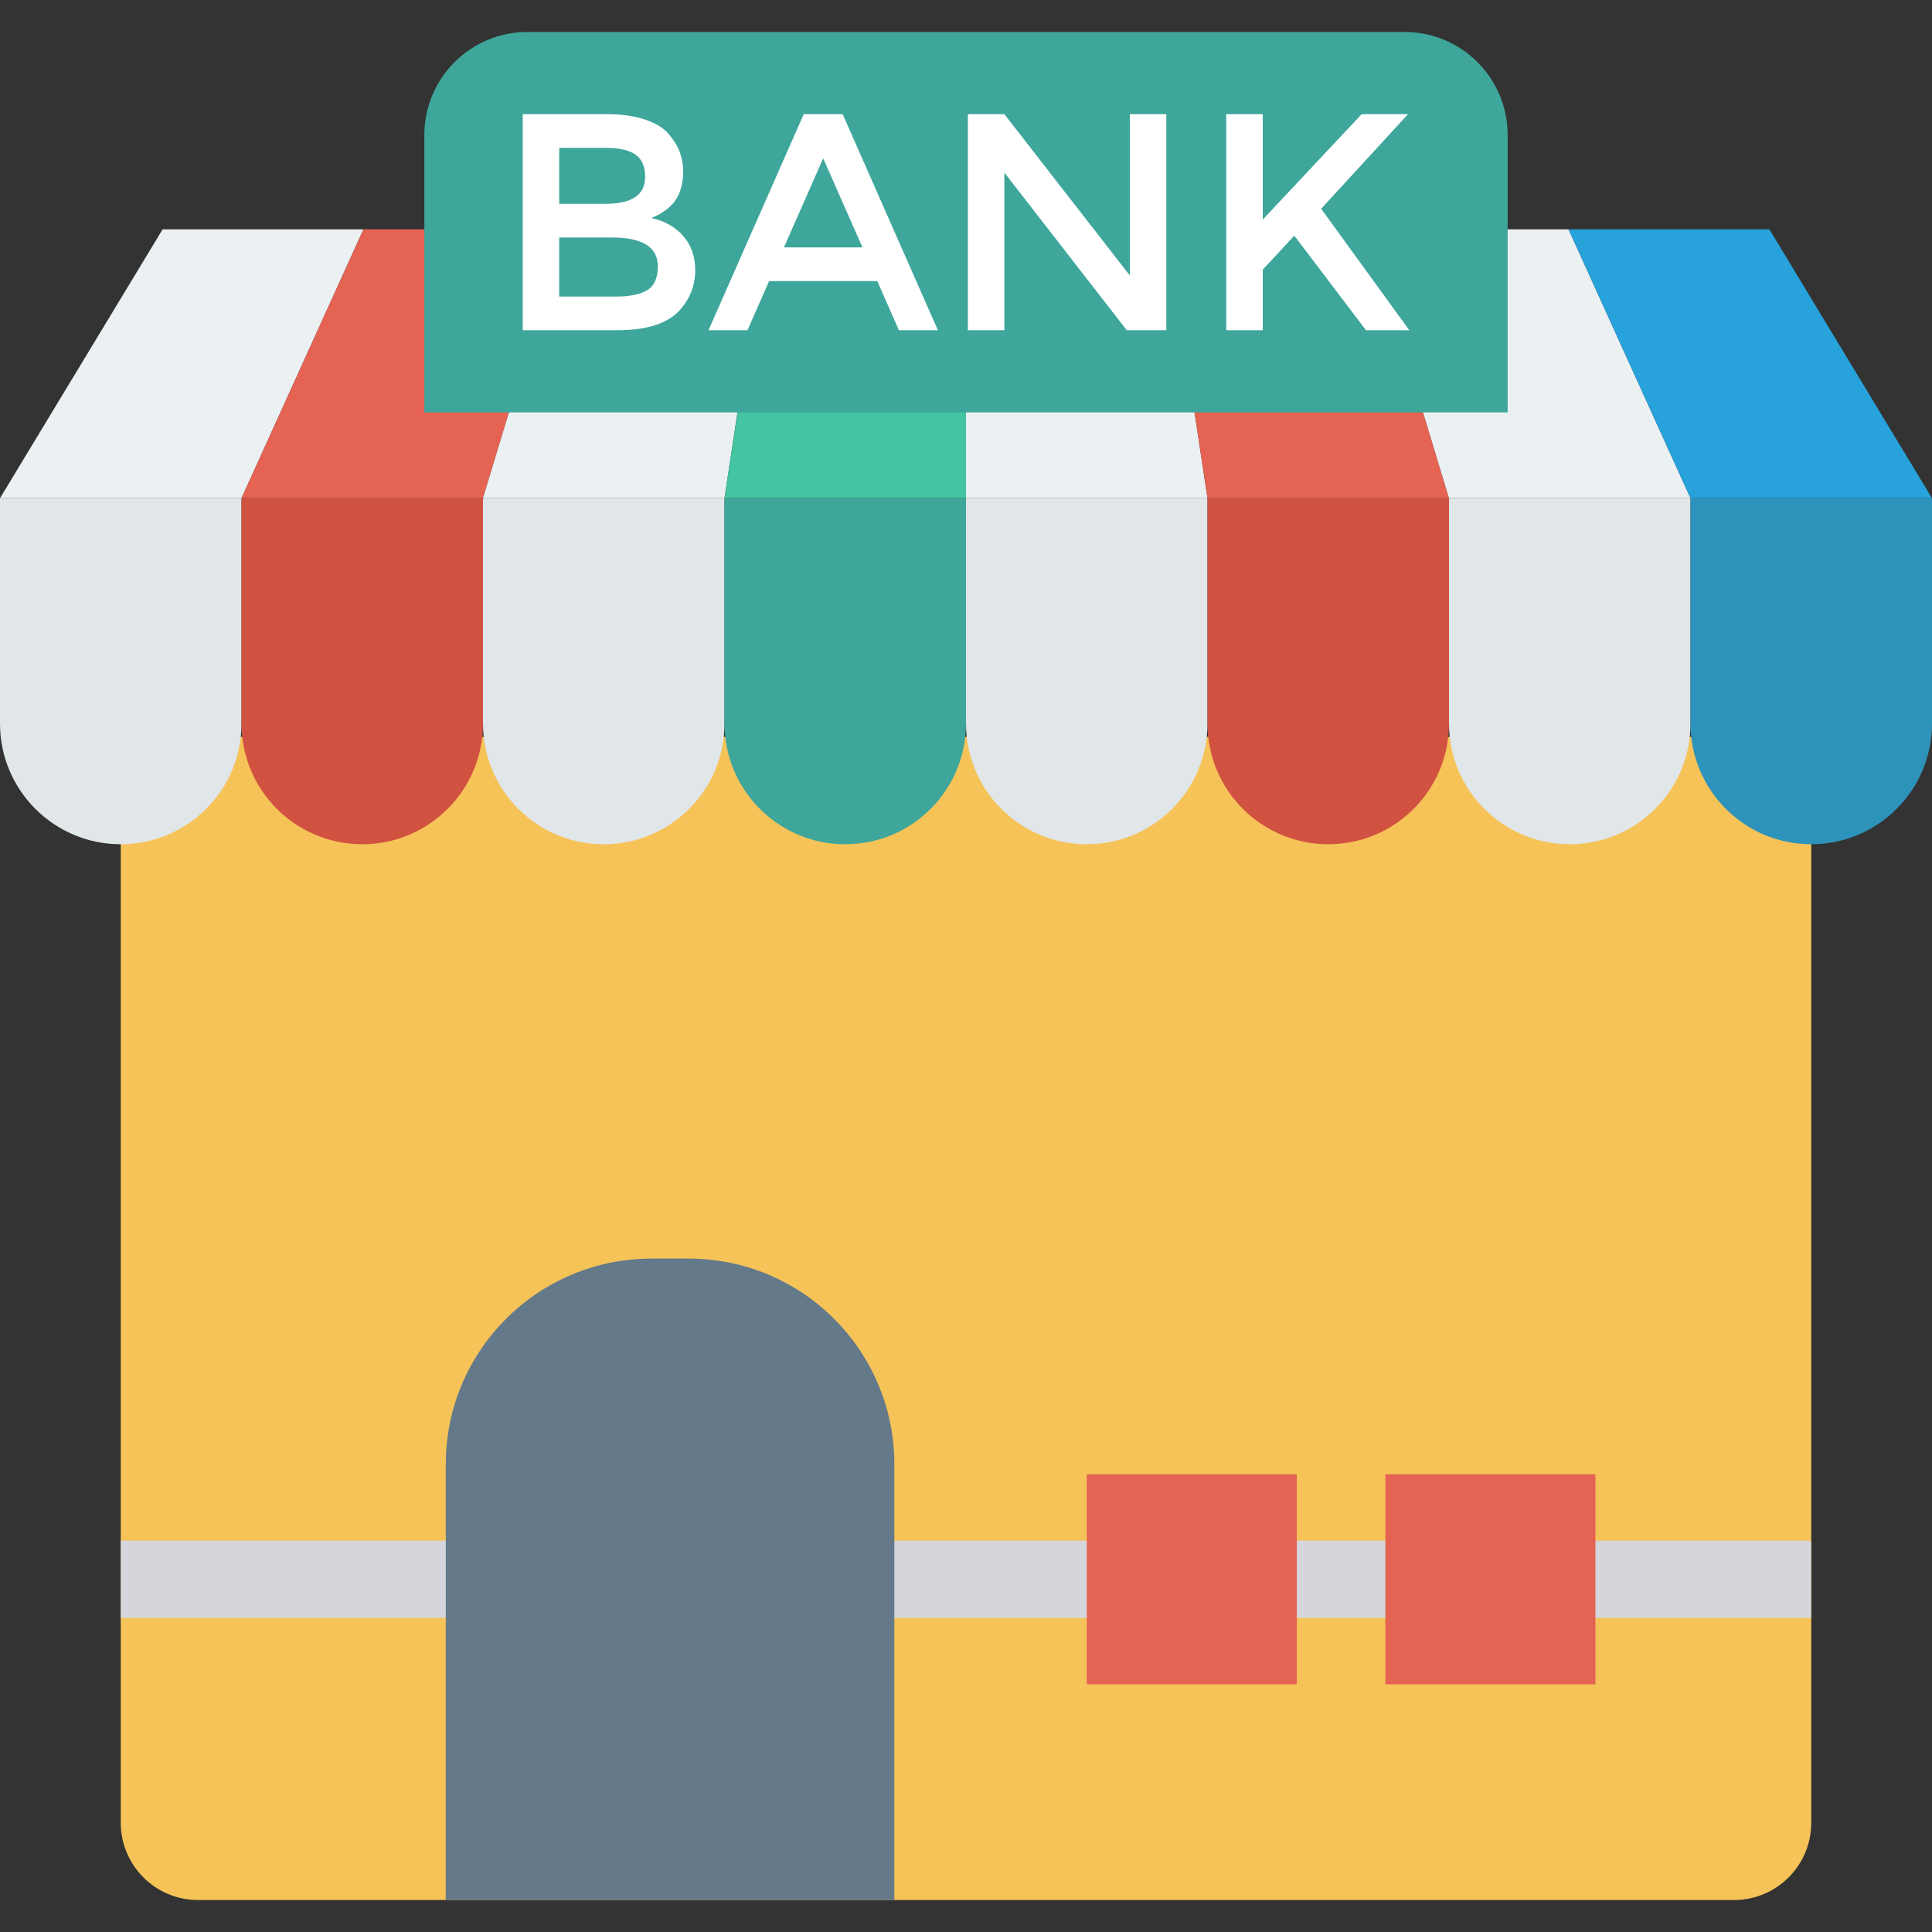 <?xml version="1.0" encoding="iso-8859-1"?>
<!-- Generator: Adobe Illustrator 19.0.0, SVG Export Plug-In . SVG Version: 6.00 Build 0)  -->
<svg version="1.1" id="Capa_1" xmlns="http://www.w3.org/2000/svg" xmlns:xlink="http://www.w3.org/1999/xlink" x="0px" y="0px"
	 viewBox="0 0 468.293 468.293" style="enable-background:new 0 0 468.293 468.293;" xml:space="preserve">
<rect x="0" y="0" width="468.293" height="468.293" fill="#333333" stroke="none"/>
<path style="fill:#F6C358;" d="M420.293,460.541H48c-10.345,0-18.732-8.386-18.732-18.732V178.617h409.756v263.192
	C439.024,452.154,430.638,460.541,420.293,460.541z"/>
<path style="fill:#E1E6E9;" d="M29.268,204.637L29.268,204.637C13.104,204.637,0,191.533,0,175.369V120.75h58.537v54.619
	C58.537,191.533,45.433,204.637,29.268,204.637z"/>
<path style="fill:#D15241;" d="M87.805,204.637L87.805,204.637c-16.164,0-29.268-13.104-29.268-29.268V120.75h58.537v54.619
	C117.073,191.533,103.969,204.637,87.805,204.637z"/>
<path style="fill:#E1E6E9;" d="M146.341,204.637L146.341,204.637c-16.164,0-29.268-13.104-29.268-29.268V120.75h58.537v54.619
	C175.61,191.533,162.506,204.637,146.341,204.637z"/>
<path style="fill:#3EA69B;" d="M204.878,204.637L204.878,204.637c-16.164,0-29.268-13.104-29.268-29.268V120.75h58.537v54.619
	C234.146,191.533,221.042,204.637,204.878,204.637z"/>
<path style="fill:#E1E6E9;" d="M263.415,204.637L263.415,204.637c-16.164,0-29.268-13.104-29.268-29.268V120.75h58.537v54.619
	C292.683,191.533,279.579,204.637,263.415,204.637z"/>
<path style="fill:#D15241;" d="M321.951,204.637L321.951,204.637c-16.164,0-29.268-13.104-29.268-29.268V120.75h58.537v54.619
	C351.22,191.533,338.116,204.637,321.951,204.637z"/>
<path style="fill:#E1E6E9;" d="M380.488,204.637L380.488,204.637c-16.164,0-29.268-13.104-29.268-29.268V120.75h58.537v54.619
	C409.756,191.533,396.652,204.637,380.488,204.637z"/>
<path style="fill:#2D93BA;" d="M439.024,204.637L439.024,204.637c-16.164,0-29.268-13.104-29.268-29.268V120.75h58.537v54.619
	C468.293,191.533,455.189,204.637,439.024,204.637z"/>
<polygon style="fill:#EBF0F3;" points="58.537,120.75 0,120.75 39.413,55.595 88.096,55.595 "/>
<polygon style="fill:#E56353;" points="117.073,120.75 58.537,120.75 88.096,55.595 136.78,55.595 "/>
<polygon style="fill:#EBF0F3;" points="175.61,120.75 117.073,120.75 136.78,55.595 185.463,55.595 "/>
<polygon style="fill:#44C4A1;" points="234.146,120.75 175.61,120.75 185.463,55.595 234.146,55.595 "/>
<polygon style="fill:#EBF0F3;" points="292.683,120.75 234.146,120.75 234.146,55.595 282.83,55.595 "/>
<polygon style="fill:#E56353;" points="351.22,120.75 292.683,120.75 282.83,55.595 331.513,55.595 "/>
<polygon style="fill:#EBF0F3;" points="409.756,120.75 351.22,120.75 331.513,55.595 380.197,55.595 "/>
<polygon style="fill:#27A2DB;" points="468.293,120.75 409.756,120.75 380.197,55.595 428.88,55.595 "/>
<rect x="29.265" y="373.448" style="fill:#D5D6DB;" width="409.725" height="18.732"/>
<path style="fill:#64798A;" d="M216.78,460.541H108.053V354.922c0-27.533,22.32-49.853,49.853-49.853h9.02
	c27.533,0,49.853,22.32,49.853,49.853V460.541z"/>
<g>
	<rect x="263.418" y="357.345" style="fill:#E56353;" width="50.913" height="50.913"/>
	<rect x="335.797" y="357.345" style="fill:#E56353;" width="50.913" height="50.913"/>
</g>
<path style="fill:#3EA69B;" d="M365.437,99.965H102.856V32.728c0-13.794,11.182-24.976,24.976-24.976h212.63
	c13.794,0,24.976,11.182,24.976,24.976L365.437,99.965L365.437,99.965z"/>
<g>
	<path style="fill:#FFFFFF;" d="M149.631,80.046h-22.927V27.671h20.378c3.549,0,6.61,0.427,9.183,1.274
		c2.567,0.851,4.482,2,5.732,3.448c2.396,2.695,3.591,5.744,3.591,9.14c0,4.098-1.299,7.143-3.896,9.14
		c-0.945,0.701-1.598,1.137-1.945,1.311c-0.348,0.177-0.976,0.463-1.872,0.863c3.244,0.701,5.829,2.162,7.756,4.384
		c1.921,2.223,2.884,4.982,2.884,8.277c0,3.646-1.25,6.869-3.75,9.668C161.82,78.424,156.771,80.046,149.631,80.046z M135.546,49.4
		h11.238c6.396,0,9.591-2.171,9.591-6.518c0-2.497-0.774-4.296-2.323-5.393s-3.945-1.649-7.195-1.649h-11.311V49.4z M135.546,71.878
		h13.86c3.25,0,5.732-0.512,7.457-1.537c1.72-1.021,2.585-2.957,2.585-5.805c0-4.646-3.726-6.97-11.165-6.97h-12.738V71.878z"/>
	<path style="fill:#FFFFFF;" d="M186.418,68.131l-5.244,11.915h-9.439l23.079-52.375h9.439l23.079,52.375h-9.445l-5.244-11.915
		H186.418z M209.046,59.967l-9.512-21.579l-9.518,21.579H209.046z"/>
	<path style="fill:#FFFFFF;" d="M273.863,27.671h8.841v52.375h-9.591l-29.671-38.213v38.213h-8.841V27.671h8.841l30.421,39.113
		V27.671z"/>
	<path style="fill:#FFFFFF;" d="M297.235,27.671h8.841v25.552l23.976-25.552h11.238l-21.055,22.93l21.354,29.445h-10.488
		l-17.384-22.927l-7.64,8.241v14.686h-8.841V27.671z"/>
</g>
<g>
</g>
<g>
</g>
<g>
</g>
<g>
</g>
<g>
</g>
<g>
</g>
<g>
</g>
<g>
</g>
<g>
</g>
<g>
</g>
<g>
</g>
<g>
</g>
<g>
</g>
<g>
</g>
<g>
</g>
</svg>
